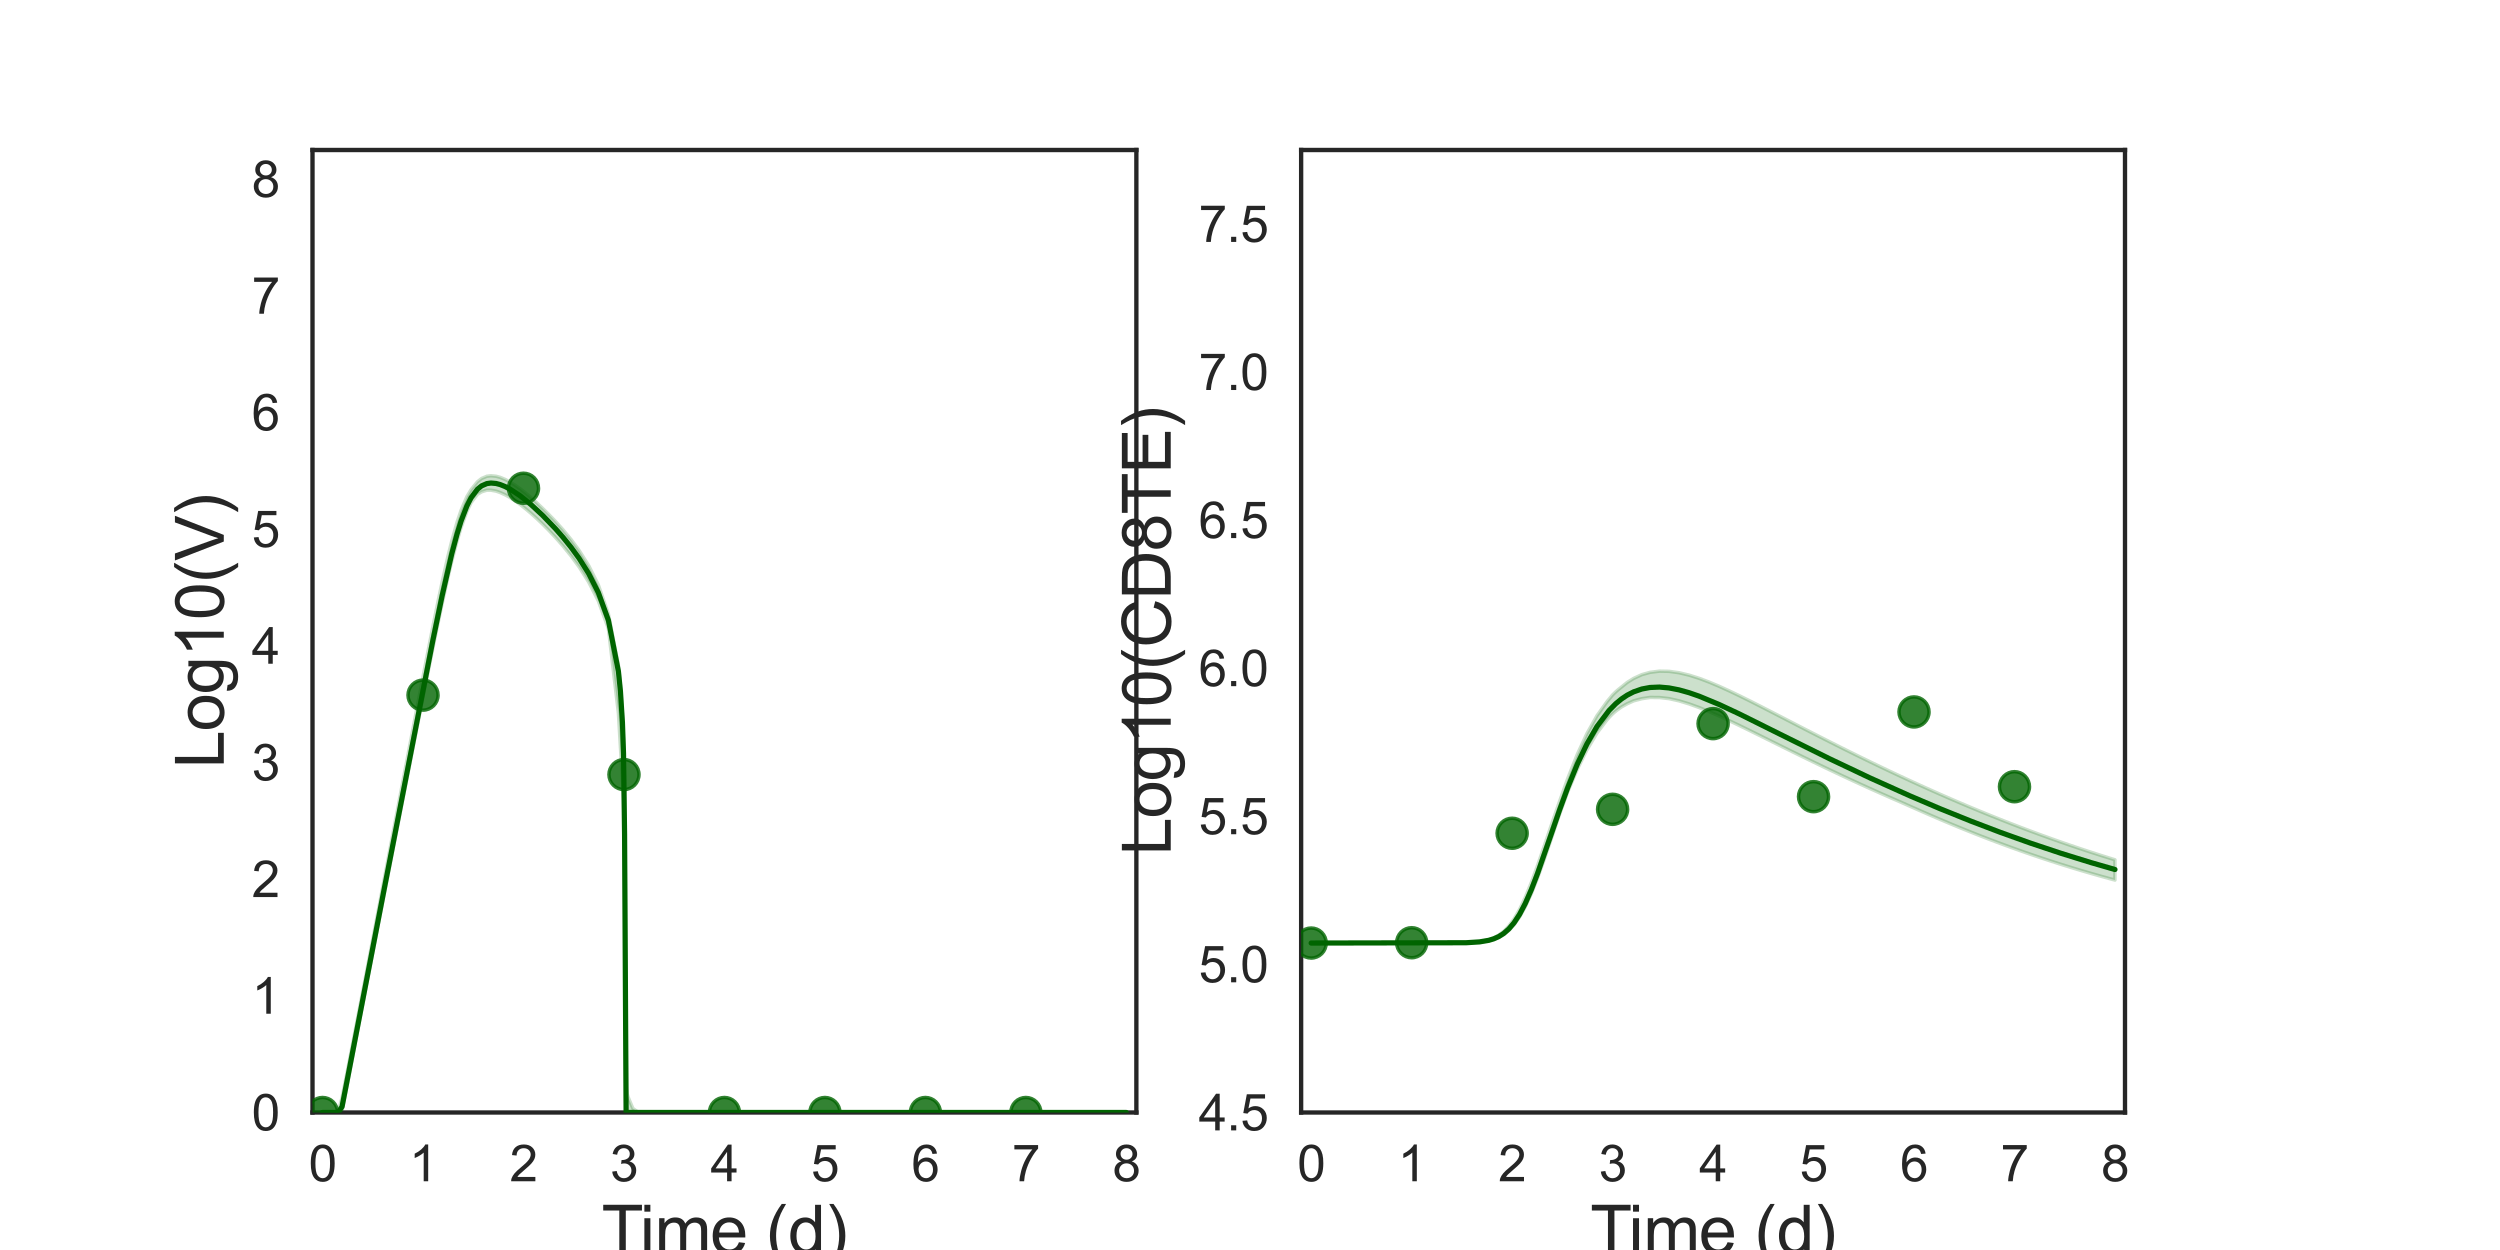 <?xml version="1.0" encoding="utf-8" standalone="no"?>
<!DOCTYPE svg PUBLIC "-//W3C//DTD SVG 1.1//EN"
  "http://www.w3.org/Graphics/SVG/1.1/DTD/svg11.dtd">
<svg xmlns:xlink="http://www.w3.org/1999/xlink" width="720pt" height="360pt" viewBox="0 0 720 360" xmlns="http://www.w3.org/2000/svg" version="1.1">
 <defs>
  <style type="text/css">*{stroke-linejoin: round; stroke-linecap: butt}</style>
 </defs>
 <g id="figure_1">
  <g id="patch_1">
   <path d="M 0 360 
L 720 360 
L 720 0 
L 0 0 
z
" style="fill: #ffffff"/>
  </g>
  <g id="axes_1">
   <g id="patch_2">
    <path d="M 90 320.4 
L 327.273 320.4 
L 327.273 43.2 
L 90 43.2 
z
" style="fill: #ffffff"/>
   </g>
   <g id="matplotlib.axis_1">
    <g id="xtick_1">
     <g id="text_1">
      <!-- 0 -->
      <g style="fill: #262626" transform="translate(88.89 340.207) scale(0.144 -0.144)">
       <defs>
        <path id="ArialMT-30" d="M 266 2259 
Q 266 3072 433 3567 
Q 600 4063 929 4331 
Q 1259 4600 1759 4600 
Q 2128 4600 2406 4451 
Q 2684 4303 2865 4023 
Q 3047 3744 3150 3342 
Q 3253 2941 3253 2259 
Q 3253 1453 3087 958 
Q 2922 463 2592 192 
Q 2263 -78 1759 -78 
Q 1097 -78 719 397 
Q 266 969 266 2259 
z
M 844 2259 
Q 844 1131 1108 757 
Q 1372 384 1759 384 
Q 2147 384 2411 759 
Q 2675 1134 2675 2259 
Q 2675 3391 2411 3762 
Q 2147 4134 1753 4134 
Q 1366 4134 1134 3806 
Q 844 3388 844 2259 
z
" transform="scale(0.016)"/>
       </defs>
       <use xlink:href="#ArialMT-30"/>
      </g>
     </g>
    </g>
    <g id="xtick_2">
     <g id="text_2">
      <!-- 1 -->
      <g style="fill: #262626" transform="translate(117.825 340.207) scale(0.144 -0.144)">
       <defs>
        <path id="ArialMT-31" d="M 2384 0 
L 1822 0 
L 1822 3584 
Q 1619 3391 1289 3197 
Q 959 3003 697 2906 
L 697 3450 
Q 1169 3672 1522 3987 
Q 1875 4303 2022 4600 
L 2384 4600 
L 2384 0 
z
" transform="scale(0.016)"/>
       </defs>
       <use xlink:href="#ArialMT-31"/>
      </g>
     </g>
    </g>
    <g id="xtick_3">
     <g id="text_3">
      <!-- 2 -->
      <g style="fill: #262626" transform="translate(146.761 340.207) scale(0.144 -0.144)">
       <defs>
        <path id="ArialMT-32" d="M 3222 541 
L 3222 0 
L 194 0 
Q 188 203 259 391 
Q 375 700 629 1000 
Q 884 1300 1366 1694 
Q 2113 2306 2375 2664 
Q 2638 3022 2638 3341 
Q 2638 3675 2398 3904 
Q 2159 4134 1775 4134 
Q 1369 4134 1125 3890 
Q 881 3647 878 3216 
L 300 3275 
Q 359 3922 746 4261 
Q 1134 4600 1788 4600 
Q 2447 4600 2831 4234 
Q 3216 3869 3216 3328 
Q 3216 3053 3103 2787 
Q 2991 2522 2730 2228 
Q 2469 1934 1863 1422 
Q 1356 997 1212 845 
Q 1069 694 975 541 
L 3222 541 
z
" transform="scale(0.016)"/>
       </defs>
       <use xlink:href="#ArialMT-32"/>
      </g>
     </g>
    </g>
    <g id="xtick_4">
     <g id="text_4">
      <!-- 3 -->
      <g style="fill: #262626" transform="translate(175.697 340.207) scale(0.144 -0.144)">
       <defs>
        <path id="ArialMT-33" d="M 269 1209 
L 831 1284 
Q 928 806 1161 595 
Q 1394 384 1728 384 
Q 2125 384 2398 659 
Q 2672 934 2672 1341 
Q 2672 1728 2419 1979 
Q 2166 2231 1775 2231 
Q 1616 2231 1378 2169 
L 1441 2663 
Q 1497 2656 1531 2656 
Q 1891 2656 2178 2843 
Q 2466 3031 2466 3422 
Q 2466 3731 2256 3934 
Q 2047 4138 1716 4138 
Q 1388 4138 1169 3931 
Q 950 3725 888 3313 
L 325 3413 
Q 428 3978 793 4289 
Q 1159 4600 1703 4600 
Q 2078 4600 2393 4439 
Q 2709 4278 2876 4000 
Q 3044 3722 3044 3409 
Q 3044 3113 2884 2869 
Q 2725 2625 2413 2481 
Q 2819 2388 3044 2092 
Q 3269 1797 3269 1353 
Q 3269 753 2831 336 
Q 2394 -81 1725 -81 
Q 1122 -81 723 278 
Q 325 638 269 1209 
z
" transform="scale(0.016)"/>
       </defs>
       <use xlink:href="#ArialMT-33"/>
      </g>
     </g>
    </g>
    <g id="xtick_5">
     <g id="text_5">
      <!-- 4 -->
      <g style="fill: #262626" transform="translate(204.632 340.207) scale(0.144 -0.144)">
       <defs>
        <path id="ArialMT-34" d="M 2069 0 
L 2069 1097 
L 81 1097 
L 81 1613 
L 2172 4581 
L 2631 4581 
L 2631 1613 
L 3250 1613 
L 3250 1097 
L 2631 1097 
L 2631 0 
L 2069 0 
z
M 2069 1613 
L 2069 3678 
L 634 1613 
L 2069 1613 
z
" transform="scale(0.016)"/>
       </defs>
       <use xlink:href="#ArialMT-34"/>
      </g>
     </g>
    </g>
    <g id="xtick_6">
     <g id="text_6">
      <!-- 5 -->
      <g style="fill: #262626" transform="translate(233.568 340.207) scale(0.144 -0.144)">
       <defs>
        <path id="ArialMT-35" d="M 266 1200 
L 856 1250 
Q 922 819 1161 601 
Q 1400 384 1738 384 
Q 2144 384 2425 690 
Q 2706 997 2706 1503 
Q 2706 1984 2436 2262 
Q 2166 2541 1728 2541 
Q 1456 2541 1237 2417 
Q 1019 2294 894 2097 
L 366 2166 
L 809 4519 
L 3088 4519 
L 3088 3981 
L 1259 3981 
L 1013 2750 
Q 1425 3038 1878 3038 
Q 2478 3038 2890 2622 
Q 3303 2206 3303 1553 
Q 3303 931 2941 478 
Q 2500 -78 1738 -78 
Q 1113 -78 717 272 
Q 322 622 266 1200 
z
" transform="scale(0.016)"/>
       </defs>
       <use xlink:href="#ArialMT-35"/>
      </g>
     </g>
    </g>
    <g id="xtick_7">
     <g id="text_7">
      <!-- 6 -->
      <g style="fill: #262626" transform="translate(262.504 340.207) scale(0.144 -0.144)">
       <defs>
        <path id="ArialMT-36" d="M 3184 3459 
L 2625 3416 
Q 2550 3747 2413 3897 
Q 2184 4138 1850 4138 
Q 1581 4138 1378 3988 
Q 1113 3794 959 3422 
Q 806 3050 800 2363 
Q 1003 2672 1297 2822 
Q 1591 2972 1913 2972 
Q 2475 2972 2870 2558 
Q 3266 2144 3266 1488 
Q 3266 1056 3080 686 
Q 2894 316 2569 119 
Q 2244 -78 1831 -78 
Q 1128 -78 684 439 
Q 241 956 241 2144 
Q 241 3472 731 4075 
Q 1159 4600 1884 4600 
Q 2425 4600 2770 4297 
Q 3116 3994 3184 3459 
z
M 888 1484 
Q 888 1194 1011 928 
Q 1134 663 1356 523 
Q 1578 384 1822 384 
Q 2178 384 2434 671 
Q 2691 959 2691 1453 
Q 2691 1928 2437 2201 
Q 2184 2475 1800 2475 
Q 1419 2475 1153 2201 
Q 888 1928 888 1484 
z
" transform="scale(0.016)"/>
       </defs>
       <use xlink:href="#ArialMT-36"/>
      </g>
     </g>
    </g>
    <g id="xtick_8">
     <g id="text_8">
      <!-- 7 -->
      <g style="fill: #262626" transform="translate(291.44 340.207) scale(0.144 -0.144)">
       <defs>
        <path id="ArialMT-37" d="M 303 3981 
L 303 4522 
L 3269 4522 
L 3269 4084 
Q 2831 3619 2401 2847 
Q 1972 2075 1738 1259 
Q 1569 684 1522 0 
L 944 0 
Q 953 541 1156 1306 
Q 1359 2072 1739 2783 
Q 2119 3494 2547 3981 
L 303 3981 
z
" transform="scale(0.016)"/>
       </defs>
       <use xlink:href="#ArialMT-37"/>
      </g>
     </g>
    </g>
    <g id="xtick_9">
     <g id="text_9">
      <!-- 8 -->
      <g style="fill: #262626" transform="translate(320.375 340.207) scale(0.144 -0.144)">
       <defs>
        <path id="ArialMT-38" d="M 1131 2484 
Q 781 2613 612 2850 
Q 444 3088 444 3419 
Q 444 3919 803 4259 
Q 1163 4600 1759 4600 
Q 2359 4600 2725 4251 
Q 3091 3903 3091 3403 
Q 3091 3084 2923 2848 
Q 2756 2613 2416 2484 
Q 2838 2347 3058 2040 
Q 3278 1734 3278 1309 
Q 3278 722 2862 322 
Q 2447 -78 1769 -78 
Q 1091 -78 675 323 
Q 259 725 259 1325 
Q 259 1772 486 2073 
Q 713 2375 1131 2484 
z
M 1019 3438 
Q 1019 3113 1228 2906 
Q 1438 2700 1772 2700 
Q 2097 2700 2305 2904 
Q 2513 3109 2513 3406 
Q 2513 3716 2298 3927 
Q 2084 4138 1766 4138 
Q 1444 4138 1231 3931 
Q 1019 3725 1019 3438 
z
M 838 1322 
Q 838 1081 952 856 
Q 1066 631 1291 507 
Q 1516 384 1775 384 
Q 2178 384 2440 643 
Q 2703 903 2703 1303 
Q 2703 1709 2433 1975 
Q 2163 2241 1756 2241 
Q 1359 2241 1098 1978 
Q 838 1716 838 1322 
z
" transform="scale(0.016)"/>
       </defs>
       <use xlink:href="#ArialMT-38"/>
      </g>
     </g>
    </g>
    <g id="text_10">
     <!-- Time (d) -->
     <g style="fill: #262626" transform="translate(173.266 361.046) scale(0.192 -0.192)">
      <defs>
       <path id="ArialMT-54" d="M 1659 0 
L 1659 4041 
L 150 4041 
L 150 4581 
L 3781 4581 
L 3781 4041 
L 2266 4041 
L 2266 0 
L 1659 0 
z
" transform="scale(0.016)"/>
       <path id="ArialMT-69" d="M 425 3934 
L 425 4581 
L 988 4581 
L 988 3934 
L 425 3934 
z
M 425 0 
L 425 3319 
L 988 3319 
L 988 0 
L 425 0 
z
" transform="scale(0.016)"/>
       <path id="ArialMT-6d" d="M 422 0 
L 422 3319 
L 925 3319 
L 925 2853 
Q 1081 3097 1340 3245 
Q 1600 3394 1931 3394 
Q 2300 3394 2536 3241 
Q 2772 3088 2869 2813 
Q 3263 3394 3894 3394 
Q 4388 3394 4653 3120 
Q 4919 2847 4919 2278 
L 4919 0 
L 4359 0 
L 4359 2091 
Q 4359 2428 4304 2576 
Q 4250 2725 4106 2815 
Q 3963 2906 3769 2906 
Q 3419 2906 3187 2673 
Q 2956 2441 2956 1928 
L 2956 0 
L 2394 0 
L 2394 2156 
Q 2394 2531 2256 2718 
Q 2119 2906 1806 2906 
Q 1569 2906 1367 2781 
Q 1166 2656 1075 2415 
Q 984 2175 984 1722 
L 984 0 
L 422 0 
z
" transform="scale(0.016)"/>
       <path id="ArialMT-65" d="M 2694 1069 
L 3275 997 
Q 3138 488 2766 206 
Q 2394 -75 1816 -75 
Q 1088 -75 661 373 
Q 234 822 234 1631 
Q 234 2469 665 2931 
Q 1097 3394 1784 3394 
Q 2450 3394 2872 2941 
Q 3294 2488 3294 1666 
Q 3294 1616 3291 1516 
L 816 1516 
Q 847 969 1125 678 
Q 1403 388 1819 388 
Q 2128 388 2347 550 
Q 2566 713 2694 1069 
z
M 847 1978 
L 2700 1978 
Q 2663 2397 2488 2606 
Q 2219 2931 1791 2931 
Q 1403 2931 1139 2672 
Q 875 2413 847 1978 
z
" transform="scale(0.016)"/>
       <path id="ArialMT-20" transform="scale(0.016)"/>
       <path id="ArialMT-28" d="M 1497 -1347 
Q 1031 -759 709 28 
Q 388 816 388 1659 
Q 388 2403 628 3084 
Q 909 3875 1497 4659 
L 1900 4659 
Q 1522 4009 1400 3731 
Q 1209 3300 1100 2831 
Q 966 2247 966 1656 
Q 966 153 1900 -1347 
L 1497 -1347 
z
" transform="scale(0.016)"/>
       <path id="ArialMT-64" d="M 2575 0 
L 2575 419 
Q 2259 -75 1647 -75 
Q 1250 -75 917 144 
Q 584 363 401 755 
Q 219 1147 219 1656 
Q 219 2153 384 2558 
Q 550 2963 881 3178 
Q 1213 3394 1622 3394 
Q 1922 3394 2156 3267 
Q 2391 3141 2538 2938 
L 2538 4581 
L 3097 4581 
L 3097 0 
L 2575 0 
z
M 797 1656 
Q 797 1019 1065 703 
Q 1334 388 1700 388 
Q 2069 388 2326 689 
Q 2584 991 2584 1609 
Q 2584 2291 2321 2609 
Q 2059 2928 1675 2928 
Q 1300 2928 1048 2622 
Q 797 2316 797 1656 
z
" transform="scale(0.016)"/>
       <path id="ArialMT-29" d="M 791 -1347 
L 388 -1347 
Q 1322 153 1322 1656 
Q 1322 2244 1188 2822 
Q 1081 3291 891 3722 
Q 769 4003 388 4659 
L 791 4659 
Q 1378 3875 1659 3084 
Q 1900 2403 1900 1659 
Q 1900 816 1576 28 
Q 1253 -759 791 -1347 
z
" transform="scale(0.016)"/>
      </defs>
      <use xlink:href="#ArialMT-54"/>
      <use xlink:href="#ArialMT-69" x="57.334"/>
      <use xlink:href="#ArialMT-6d" x="79.551"/>
      <use xlink:href="#ArialMT-65" x="162.852"/>
      <use xlink:href="#ArialMT-20" x="218.467"/>
      <use xlink:href="#ArialMT-28" x="246.25"/>
      <use xlink:href="#ArialMT-64" x="279.551"/>
      <use xlink:href="#ArialMT-29" x="335.166"/>
     </g>
    </g>
   </g>
   <g id="matplotlib.axis_2">
    <g id="ytick_1">
     <g id="text_11">
      <!-- 0 -->
      <g style="fill: #262626" transform="translate(72.492 325.554) scale(0.144 -0.144)">
       <use xlink:href="#ArialMT-30"/>
      </g>
     </g>
    </g>
    <g id="ytick_2">
     <g id="text_12">
      <!-- 1 -->
      <g style="fill: #262626" transform="translate(72.492 291.954) scale(0.144 -0.144)">
       <use xlink:href="#ArialMT-31"/>
      </g>
     </g>
    </g>
    <g id="ytick_3">
     <g id="text_13">
      <!-- 2 -->
      <g style="fill: #262626" transform="translate(72.492 258.354) scale(0.144 -0.144)">
       <use xlink:href="#ArialMT-32"/>
      </g>
     </g>
    </g>
    <g id="ytick_4">
     <g id="text_14">
      <!-- 3 -->
      <g style="fill: #262626" transform="translate(72.492 224.754) scale(0.144 -0.144)">
       <use xlink:href="#ArialMT-33"/>
      </g>
     </g>
    </g>
    <g id="ytick_5">
     <g id="text_15">
      <!-- 4 -->
      <g style="fill: #262626" transform="translate(72.492 191.154) scale(0.144 -0.144)">
       <use xlink:href="#ArialMT-34"/>
      </g>
     </g>
    </g>
    <g id="ytick_6">
     <g id="text_16">
      <!-- 5 -->
      <g style="fill: #262626" transform="translate(72.492 157.554) scale(0.144 -0.144)">
       <use xlink:href="#ArialMT-35"/>
      </g>
     </g>
    </g>
    <g id="ytick_7">
     <g id="text_17">
      <!-- 6 -->
      <g style="fill: #262626" transform="translate(72.492 123.954) scale(0.144 -0.144)">
       <use xlink:href="#ArialMT-36"/>
      </g>
     </g>
    </g>
    <g id="ytick_8">
     <g id="text_18">
      <!-- 7 -->
      <g style="fill: #262626" transform="translate(72.492 90.354) scale(0.144 -0.144)">
       <use xlink:href="#ArialMT-37"/>
      </g>
     </g>
    </g>
    <g id="ytick_9">
     <g id="text_19">
      <!-- 8 -->
      <g style="fill: #262626" transform="translate(72.492 56.754) scale(0.144 -0.144)">
       <use xlink:href="#ArialMT-38"/>
      </g>
     </g>
    </g>
    <g id="text_20">
     <!-- Log10(V) -->
     <g style="fill: #262626" transform="translate(64.451 221.289) rotate(-90) scale(0.192 -0.192)">
      <defs>
       <path id="ArialMT-4c" d="M 469 0 
L 469 4581 
L 1075 4581 
L 1075 541 
L 3331 541 
L 3331 0 
L 469 0 
z
" transform="scale(0.016)"/>
       <path id="ArialMT-6f" d="M 213 1659 
Q 213 2581 725 3025 
Q 1153 3394 1769 3394 
Q 2453 3394 2887 2945 
Q 3322 2497 3322 1706 
Q 3322 1066 3130 698 
Q 2938 331 2570 128 
Q 2203 -75 1769 -75 
Q 1072 -75 642 372 
Q 213 819 213 1659 
z
M 791 1659 
Q 791 1022 1069 705 
Q 1347 388 1769 388 
Q 2188 388 2466 706 
Q 2744 1025 2744 1678 
Q 2744 2294 2464 2611 
Q 2184 2928 1769 2928 
Q 1347 2928 1069 2612 
Q 791 2297 791 1659 
z
" transform="scale(0.016)"/>
       <path id="ArialMT-67" d="M 319 -275 
L 866 -356 
Q 900 -609 1056 -725 
Q 1266 -881 1628 -881 
Q 2019 -881 2231 -725 
Q 2444 -569 2519 -288 
Q 2563 -116 2559 434 
Q 2191 0 1641 0 
Q 956 0 581 494 
Q 206 988 206 1678 
Q 206 2153 378 2554 
Q 550 2956 876 3175 
Q 1203 3394 1644 3394 
Q 2231 3394 2613 2919 
L 2613 3319 
L 3131 3319 
L 3131 450 
Q 3131 -325 2973 -648 
Q 2816 -972 2473 -1159 
Q 2131 -1347 1631 -1347 
Q 1038 -1347 672 -1080 
Q 306 -813 319 -275 
z
M 784 1719 
Q 784 1066 1043 766 
Q 1303 466 1694 466 
Q 2081 466 2343 764 
Q 2606 1063 2606 1700 
Q 2606 2309 2336 2618 
Q 2066 2928 1684 2928 
Q 1309 2928 1046 2623 
Q 784 2319 784 1719 
z
" transform="scale(0.016)"/>
       <path id="ArialMT-56" d="M 1803 0 
L 28 4581 
L 684 4581 
L 1875 1253 
Q 2019 853 2116 503 
Q 2222 878 2363 1253 
L 3600 4581 
L 4219 4581 
L 2425 0 
L 1803 0 
z
" transform="scale(0.016)"/>
      </defs>
      <use xlink:href="#ArialMT-4c"/>
      <use xlink:href="#ArialMT-6f" x="55.615"/>
      <use xlink:href="#ArialMT-67" x="111.23"/>
      <use xlink:href="#ArialMT-31" x="166.846"/>
      <use xlink:href="#ArialMT-30" x="222.461"/>
      <use xlink:href="#ArialMT-28" x="278.076"/>
      <use xlink:href="#ArialMT-56" x="311.377"/>
      <use xlink:href="#ArialMT-29" x="378.076"/>
     </g>
    </g>
   </g>
   <g id="patch_3">
    <path d="M 90 320.4 
L 90 43.2 
" style="fill: none; stroke: #262626; stroke-width: 1.25; stroke-linejoin: miter; stroke-linecap: square"/>
   </g>
   <g id="patch_4">
    <path d="M 327.273 320.4 
L 327.273 43.2 
" style="fill: none; stroke: #262626; stroke-width: 1.25; stroke-linejoin: miter; stroke-linecap: square"/>
   </g>
   <g id="patch_5">
    <path d="M 90 320.4 
L 327.273 320.4 
" style="fill: none; stroke: #262626; stroke-width: 1.25; stroke-linejoin: miter; stroke-linecap: square"/>
   </g>
   <g id="patch_6">
    <path d="M 90 43.2 
L 327.273 43.2 
" style="fill: none; stroke: #262626; stroke-width: 1.25; stroke-linejoin: miter; stroke-linecap: square"/>
   </g>
   <g id="PolyCollection_1">
    <defs>
     <path id="m21b170c174" d="M 92.894 -39.6 
L 92.894 -39.6 
L 92.894 -39.6 
L 92.898 -39.6 
L 92.936 -39.6 
L 93.029 -39.6 
L 93.145 -39.6 
L 93.449 -39.6 
L 93.901 -39.6 
L 94.52 -39.6 
L 95.361 -39.6 
L 96.366 -39.6 
L 97.37 -39.6 
L 98.508 -40.154 
L 100.111 -48.036 
L 101.184 -53.678 
L 102.715 -61.699 
L 103.818 -67.373 
L 105.486 -75.991 
L 106.564 -81.516 
L 108.018 -89.003 
L 109.128 -94.685 
L 110.696 -102.697 
L 111.79 -108.255 
L 113.233 -115.616 
L 114.344 -121.255 
L 115.88 -129.092 
L 116.97 -134.617 
L 118.395 -141.862 
L 119.499 -147.447 
L 121.016 -155.128 
L 122.108 -160.607 
L 123.552 -167.827 
L 124.663 -173.308 
L 126.214 -180.841 
L 127.328 -186.098 
L 129 -193.643 
L 130.112 -198.337 
L 131.64 -204.192 
L 132.796 -208.086 
L 134.463 -212.683 
L 135.652 -215.218 
L 137.504 -217.625 
L 138.694 -218.354 
L 140.22 -218.83 
L 141.398 -218.819 
L 142.877 -218.554 
L 144.034 -218.154 
L 145.464 -217.509 
L 146.893 -216.706 
L 148.335 -215.773 
L 149.808 -214.702 
L 151.326 -213.506 
L 152.905 -212.169 
L 154.555 -210.684 
L 156.293 -209.035 
L 158.063 -207.251 
L 160.023 -205.169 
L 162.106 -202.796 
L 164.432 -199.932 
L 166.784 -196.716 
L 169.55 -192.355 
L 172.316 -186.931 
L 175.21 -178.925 
L 178.103 -154.586 
L 178.682 -144.793 
L 179.261 -135 
L 179.571 -129.747 
L 179.79 -119.664 
L 179.851 -108.547 
L 179.857 -107.552 
L 179.868 -105.56 
L 179.872 -104.841 
L 179.875 -104.289 
L 179.875 -104.267 
L 179.876 -104.045 
L 179.877 -103.824 
L 179.88 -103.295 
L 179.883 -102.767 
L 179.889 -101.628 
L 179.902 -99.17 
L 179.931 -93.814 
L 180.007 -79.587 
L 180.083 -63.973 
L 180.199 -42.444 
L 180.316 -39.6 
L 180.464 -39.6 
L 180.617 -39.6 
L 180.857 -39.6 
L 181.267 -39.6 
L 182.264 -39.6 
L 183.908 -39.6 
L 185.763 -39.6 
L 188.118 -39.6 
L 190.473 -39.6 
L 193.202 -39.6 
L 195.932 -39.6 
L 198.825 -39.6 
L 201.719 -39.6 
L 204.612 -39.6 
L 207.506 -39.6 
L 210.4 -39.6 
L 213.293 -39.6 
L 216.187 -39.6 
L 219.08 -39.6 
L 221.974 -39.6 
L 224.867 -39.6 
L 227.761 -39.6 
L 230.655 -39.6 
L 233.548 -39.6 
L 236.442 -39.6 
L 239.335 -39.6 
L 242.229 -39.6 
L 245.122 -39.6 
L 248.016 -39.6 
L 250.91 -39.6 
L 253.803 -39.6 
L 256.697 -39.6 
L 259.59 -39.6 
L 262.484 -39.6 
L 265.377 -39.6 
L 268.271 -39.6 
L 271.165 -39.6 
L 274.058 -39.6 
L 276.952 -39.6 
L 279.845 -39.6 
L 282.739 -39.6 
L 285.632 -39.6 
L 288.526 -39.6 
L 291.42 -39.6 
L 294.313 -39.6 
L 297.207 -39.6 
L 300.1 -39.6 
L 302.994 -39.6 
L 305.887 -39.6 
L 308.781 -39.6 
L 311.675 -39.6 
L 314.568 -39.6 
L 317.462 -39.6 
L 320.355 -39.6 
L 323.249 -39.6 
L 324.379 -39.6 
L 324.379 -39.6 
L 324.379 -39.6 
L 323.249 -39.6 
L 320.355 -39.6 
L 317.462 -39.6 
L 314.568 -39.6 
L 311.675 -39.6 
L 308.781 -39.6 
L 305.887 -39.6 
L 302.994 -39.6 
L 300.1 -39.6 
L 297.207 -39.6 
L 294.313 -39.6 
L 291.42 -39.6 
L 288.526 -39.6 
L 285.632 -39.6 
L 282.739 -39.6 
L 279.845 -39.6 
L 276.952 -39.6 
L 274.058 -39.6 
L 271.165 -39.6 
L 268.271 -39.6 
L 265.377 -39.6 
L 262.484 -39.6 
L 259.59 -39.6 
L 256.697 -39.6 
L 253.803 -39.6 
L 250.91 -39.6 
L 248.016 -39.6 
L 245.122 -39.6 
L 242.229 -39.6 
L 239.335 -39.6 
L 236.442 -39.6 
L 233.548 -39.6 
L 230.655 -39.6 
L 227.761 -39.6 
L 224.867 -39.6 
L 221.974 -39.6 
L 219.08 -39.6 
L 216.187 -39.6 
L 213.293 -39.6 
L 210.4 -39.6 
L 207.506 -39.6 
L 204.612 -39.6 
L 201.719 -39.6 
L 198.825 -39.6 
L 195.932 -39.6 
L 193.202 -39.6 
L 190.473 -39.6 
L 188.118 -39.6 
L 185.763 -39.6 
L 183.908 -39.6 
L 182.264 -40.764 
L 181.267 -43.164 
L 180.857 -44.15 
L 180.617 -45.03 
L 180.464 -46.721 
L 180.316 -63.062 
L 180.199 -86.058 
L 180.083 -107.837 
L 180.007 -121.404 
L 179.931 -129.559 
L 179.902 -131.993 
L 179.889 -133.109 
L 179.883 -133.626 
L 179.88 -133.866 
L 179.877 -134.106 
L 179.876 -134.206 
L 179.875 -134.307 
L 179.875 -134.318 
L 179.872 -134.568 
L 179.868 -134.895 
L 179.857 -135.593 
L 179.851 -135.847 
L 179.79 -138.75 
L 179.571 -147.093 
L 179.261 -154.297 
L 178.682 -162.647 
L 178.103 -168.441 
L 175.21 -183.223 
L 172.316 -191.57 
L 169.55 -197.093 
L 166.784 -201.481 
L 164.432 -204.656 
L 162.106 -207.473 
L 160.023 -209.79 
L 158.063 -211.82 
L 156.293 -213.567 
L 154.555 -215.226 
L 152.905 -216.714 
L 151.326 -218.043 
L 149.808 -219.225 
L 148.335 -220.27 
L 146.893 -221.175 
L 145.464 -221.935 
L 144.034 -222.528 
L 142.877 -222.838 
L 141.398 -222.981 
L 140.22 -222.842 
L 138.694 -222.196 
L 137.504 -221.249 
L 135.652 -218.946 
L 134.463 -216.963 
L 132.796 -213.044 
L 131.64 -209.644 
L 130.112 -204.207 
L 129 -199.775 
L 127.328 -192.35 
L 126.214 -187.107 
L 124.663 -179.518 
L 123.552 -173.921 
L 122.108 -166.556 
L 121.016 -160.929 
L 119.499 -153.067 
L 118.395 -147.316 
L 116.97 -139.877 
L 115.88 -134.181 
L 114.344 -126.14 
L 113.233 -120.324 
L 111.79 -112.76 
L 110.696 -107.025 
L 109.128 -98.808 
L 108.018 -92.988 
L 106.564 -85.365 
L 105.486 -79.733 
L 103.818 -71.111 
L 102.715 -65.411 
L 101.184 -57.492 
L 100.111 -51.94 
L 98.508 -43.875 
L 97.37 -39.754 
L 96.366 -39.6 
L 95.361 -39.6 
L 94.52 -39.6 
L 93.901 -39.6 
L 93.449 -39.6 
L 93.145 -39.6 
L 93.029 -39.6 
L 92.936 -39.6 
L 92.898 -39.6 
L 92.894 -39.6 
L 92.894 -39.6 
z
" style="stroke: #006400; stroke-opacity: 0.2"/>
    </defs>
    <g clip-path="url(#p36777f9167)">
     <use xlink:href="#m21b170c174" x="0" y="360" style="fill: #006400; fill-opacity: 0.2; stroke: #006400; stroke-opacity: 0.2"/>
    </g>
   </g>
   <g id="PathCollection_1">
    <defs>
     <path id="mc6aec621f4" d="M 0 4.33 
C 1.148 4.33 2.25 3.874 3.062 3.062 
C 3.874 2.25 4.33 1.148 4.33 0 
C 4.33 -1.148 3.874 -2.25 3.062 -3.062 
C 2.25 -3.874 1.148 -4.33 0 -4.33 
C -1.148 -4.33 -2.25 -3.874 -3.062 -3.062 
C -3.874 -2.25 -4.33 -1.148 -4.33 0 
C -4.33 1.148 -3.874 2.25 -3.062 3.062 
C -2.25 3.874 -1.148 4.33 0 4.33 
z
" style="stroke: #006400; stroke-opacity: 0.8"/>
    </defs>
    <g clip-path="url(#p36777f9167)">
     <use xlink:href="#mc6aec621f4" x="92.894" y="320.4" style="fill: #006400; fill-opacity: 0.8; stroke: #006400; stroke-opacity: 0.8"/>
     <use xlink:href="#mc6aec621f4" x="121.829" y="200.196" style="fill: #006400; fill-opacity: 0.8; stroke: #006400; stroke-opacity: 0.8"/>
     <use xlink:href="#mc6aec621f4" x="150.765" y="140.612" style="fill: #006400; fill-opacity: 0.8; stroke: #006400; stroke-opacity: 0.8"/>
     <use xlink:href="#mc6aec621f4" x="179.701" y="223.077" style="fill: #006400; fill-opacity: 0.8; stroke: #006400; stroke-opacity: 0.8"/>
     <use xlink:href="#mc6aec621f4" x="208.636" y="320.4" style="fill: #006400; fill-opacity: 0.8; stroke: #006400; stroke-opacity: 0.8"/>
     <use xlink:href="#mc6aec621f4" x="237.572" y="320.4" style="fill: #006400; fill-opacity: 0.8; stroke: #006400; stroke-opacity: 0.8"/>
     <use xlink:href="#mc6aec621f4" x="266.508" y="320.4" style="fill: #006400; fill-opacity: 0.8; stroke: #006400; stroke-opacity: 0.8"/>
     <use xlink:href="#mc6aec621f4" x="295.443" y="320.4" style="fill: #006400; fill-opacity: 0.8; stroke: #006400; stroke-opacity: 0.8"/>
    </g>
   </g>
   <g id="line2d_1">
    <path d="M 92.894 320.4 
L 97.37 320.4 
L 98.508 318.742 
L 110.696 255.798 
L 124.663 184.446 
L 127.328 171.61 
L 130.112 159.472 
L 131.64 153.76 
L 132.796 150.031 
L 134.463 145.702 
L 135.652 143.366 
L 137.504 140.892 
L 138.694 139.932 
L 140.22 139.273 
L 141.398 139.114 
L 142.877 139.243 
L 144.034 139.549 
L 145.464 140.121 
L 146.893 140.867 
L 149.808 142.799 
L 152.905 145.299 
L 156.293 148.436 
L 160.023 152.317 
L 162.106 154.696 
L 164.432 157.577 
L 166.784 160.808 
L 169.55 165.209 
L 172.316 170.664 
L 175.21 178.601 
L 178.103 193.352 
L 178.682 199.034 
L 179.261 208.109 
L 179.571 216.905 
L 179.877 240.293 
L 180.316 320.4 
L 324.379 320.4 
L 324.379 320.4 
" clip-path="url(#p36777f9167)" style="fill: none; stroke: #006400; stroke-width: 1.5; stroke-linecap: round"/>
   </g>
  </g>
  <g id="axes_2">
   <g id="patch_7">
    <path d="M 374.727 320.4 
L 612 320.4 
L 612 43.2 
L 374.727 43.2 
z
" style="fill: #ffffff"/>
   </g>
   <g id="matplotlib.axis_3">
    <g id="xtick_10">
     <g id="text_21">
      <!-- 0 -->
      <g style="fill: #262626" transform="translate(373.617 340.207) scale(0.144 -0.144)">
       <use xlink:href="#ArialMT-30"/>
      </g>
     </g>
    </g>
    <g id="xtick_11">
     <g id="text_22">
      <!-- 1 -->
      <g style="fill: #262626" transform="translate(402.553 340.207) scale(0.144 -0.144)">
       <use xlink:href="#ArialMT-31"/>
      </g>
     </g>
    </g>
    <g id="xtick_12">
     <g id="text_23">
      <!-- 2 -->
      <g style="fill: #262626" transform="translate(431.488 340.207) scale(0.144 -0.144)">
       <use xlink:href="#ArialMT-32"/>
      </g>
     </g>
    </g>
    <g id="xtick_13">
     <g id="text_24">
      <!-- 3 -->
      <g style="fill: #262626" transform="translate(460.424 340.207) scale(0.144 -0.144)">
       <use xlink:href="#ArialMT-33"/>
      </g>
     </g>
    </g>
    <g id="xtick_14">
     <g id="text_25">
      <!-- 4 -->
      <g style="fill: #262626" transform="translate(489.36 340.207) scale(0.144 -0.144)">
       <use xlink:href="#ArialMT-34"/>
      </g>
     </g>
    </g>
    <g id="xtick_15">
     <g id="text_26">
      <!-- 5 -->
      <g style="fill: #262626" transform="translate(518.295 340.207) scale(0.144 -0.144)">
       <use xlink:href="#ArialMT-35"/>
      </g>
     </g>
    </g>
    <g id="xtick_16">
     <g id="text_27">
      <!-- 6 -->
      <g style="fill: #262626" transform="translate(547.231 340.207) scale(0.144 -0.144)">
       <use xlink:href="#ArialMT-36"/>
      </g>
     </g>
    </g>
    <g id="xtick_17">
     <g id="text_28">
      <!-- 7 -->
      <g style="fill: #262626" transform="translate(576.167 340.207) scale(0.144 -0.144)">
       <use xlink:href="#ArialMT-37"/>
      </g>
     </g>
    </g>
    <g id="xtick_18">
     <g id="text_29">
      <!-- 8 -->
      <g style="fill: #262626" transform="translate(605.103 340.207) scale(0.144 -0.144)">
       <use xlink:href="#ArialMT-38"/>
      </g>
     </g>
    </g>
    <g id="text_30">
     <!-- Time (d) -->
     <g style="fill: #262626" transform="translate(457.994 361.046) scale(0.192 -0.192)">
      <use xlink:href="#ArialMT-54"/>
      <use xlink:href="#ArialMT-69" x="57.334"/>
      <use xlink:href="#ArialMT-6d" x="79.551"/>
      <use xlink:href="#ArialMT-65" x="162.852"/>
      <use xlink:href="#ArialMT-20" x="218.467"/>
      <use xlink:href="#ArialMT-28" x="246.25"/>
      <use xlink:href="#ArialMT-64" x="279.551"/>
      <use xlink:href="#ArialMT-29" x="335.166"/>
     </g>
    </g>
   </g>
   <g id="matplotlib.axis_4">
    <g id="ytick_10">
     <g id="text_31">
      <!-- 4.5 -->
      <g style="fill: #262626" transform="translate(345.211 325.554) scale(0.144 -0.144)">
       <defs>
        <path id="ArialMT-2e" d="M 581 0 
L 581 641 
L 1222 641 
L 1222 0 
L 581 0 
z
" transform="scale(0.016)"/>
       </defs>
       <use xlink:href="#ArialMT-34"/>
       <use xlink:href="#ArialMT-2e" x="55.615"/>
       <use xlink:href="#ArialMT-35" x="83.398"/>
      </g>
     </g>
    </g>
    <g id="ytick_11">
     <g id="text_32">
      <!-- 5.0 -->
      <g style="fill: #262626" transform="translate(345.211 282.907) scale(0.144 -0.144)">
       <use xlink:href="#ArialMT-35"/>
       <use xlink:href="#ArialMT-2e" x="55.615"/>
       <use xlink:href="#ArialMT-30" x="83.398"/>
      </g>
     </g>
    </g>
    <g id="ytick_12">
     <g id="text_33">
      <!-- 5.5 -->
      <g style="fill: #262626" transform="translate(345.211 240.261) scale(0.144 -0.144)">
       <use xlink:href="#ArialMT-35"/>
       <use xlink:href="#ArialMT-2e" x="55.615"/>
       <use xlink:href="#ArialMT-35" x="83.398"/>
      </g>
     </g>
    </g>
    <g id="ytick_13">
     <g id="text_34">
      <!-- 6.0 -->
      <g style="fill: #262626" transform="translate(345.211 197.615) scale(0.144 -0.144)">
       <use xlink:href="#ArialMT-36"/>
       <use xlink:href="#ArialMT-2e" x="55.615"/>
       <use xlink:href="#ArialMT-30" x="83.398"/>
      </g>
     </g>
    </g>
    <g id="ytick_14">
     <g id="text_35">
      <!-- 6.5 -->
      <g style="fill: #262626" transform="translate(345.211 154.969) scale(0.144 -0.144)">
       <use xlink:href="#ArialMT-36"/>
       <use xlink:href="#ArialMT-2e" x="55.615"/>
       <use xlink:href="#ArialMT-35" x="83.398"/>
      </g>
     </g>
    </g>
    <g id="ytick_15">
     <g id="text_36">
      <!-- 7.0 -->
      <g style="fill: #262626" transform="translate(345.211 112.323) scale(0.144 -0.144)">
       <use xlink:href="#ArialMT-37"/>
       <use xlink:href="#ArialMT-2e" x="55.615"/>
       <use xlink:href="#ArialMT-30" x="83.398"/>
      </g>
     </g>
    </g>
    <g id="ytick_16">
     <g id="text_37">
      <!-- 7.5 -->
      <g style="fill: #262626" transform="translate(345.211 69.677) scale(0.144 -0.144)">
       <use xlink:href="#ArialMT-37"/>
       <use xlink:href="#ArialMT-2e" x="55.615"/>
       <use xlink:href="#ArialMT-35" x="83.398"/>
      </g>
     </g>
    </g>
    <g id="text_38">
     <!-- Log10(CD8TE) -->
     <g style="fill: #262626" transform="translate(337.17 246.357) rotate(-90) scale(0.192 -0.192)">
      <defs>
       <path id="ArialMT-43" d="M 3763 1606 
L 4369 1453 
Q 4178 706 3683 314 
Q 3188 -78 2472 -78 
Q 1731 -78 1267 223 
Q 803 525 561 1097 
Q 319 1669 319 2325 
Q 319 3041 592 3573 
Q 866 4106 1370 4382 
Q 1875 4659 2481 4659 
Q 3169 4659 3637 4309 
Q 4106 3959 4291 3325 
L 3694 3184 
Q 3534 3684 3231 3912 
Q 2928 4141 2469 4141 
Q 1941 4141 1586 3887 
Q 1231 3634 1087 3207 
Q 944 2781 944 2328 
Q 944 1744 1114 1308 
Q 1284 872 1643 656 
Q 2003 441 2422 441 
Q 2931 441 3284 734 
Q 3638 1028 3763 1606 
z
" transform="scale(0.016)"/>
       <path id="ArialMT-44" d="M 494 0 
L 494 4581 
L 2072 4581 
Q 2606 4581 2888 4516 
Q 3281 4425 3559 4188 
Q 3922 3881 4101 3404 
Q 4281 2928 4281 2316 
Q 4281 1794 4159 1391 
Q 4038 988 3847 723 
Q 3656 459 3429 307 
Q 3203 156 2883 78 
Q 2563 0 2147 0 
L 494 0 
z
M 1100 541 
L 2078 541 
Q 2531 541 2789 625 
Q 3047 709 3200 863 
Q 3416 1078 3536 1442 
Q 3656 1806 3656 2325 
Q 3656 3044 3420 3430 
Q 3184 3816 2847 3947 
Q 2603 4041 2063 4041 
L 1100 4041 
L 1100 541 
z
" transform="scale(0.016)"/>
       <path id="ArialMT-45" d="M 506 0 
L 506 4581 
L 3819 4581 
L 3819 4041 
L 1113 4041 
L 1113 2638 
L 3647 2638 
L 3647 2100 
L 1113 2100 
L 1113 541 
L 3925 541 
L 3925 0 
L 506 0 
z
" transform="scale(0.016)"/>
      </defs>
      <use xlink:href="#ArialMT-4c"/>
      <use xlink:href="#ArialMT-6f" x="55.615"/>
      <use xlink:href="#ArialMT-67" x="111.23"/>
      <use xlink:href="#ArialMT-31" x="166.846"/>
      <use xlink:href="#ArialMT-30" x="222.461"/>
      <use xlink:href="#ArialMT-28" x="278.076"/>
      <use xlink:href="#ArialMT-43" x="311.377"/>
      <use xlink:href="#ArialMT-44" x="383.594"/>
      <use xlink:href="#ArialMT-38" x="455.811"/>
      <use xlink:href="#ArialMT-54" x="511.426"/>
      <use xlink:href="#ArialMT-45" x="572.51"/>
      <use xlink:href="#ArialMT-29" x="639.209"/>
     </g>
    </g>
   </g>
   <g id="patch_8">
    <path d="M 374.727 320.4 
L 374.727 43.2 
" style="fill: none; stroke: #262626; stroke-width: 1.25; stroke-linejoin: miter; stroke-linecap: square"/>
   </g>
   <g id="patch_9">
    <path d="M 612 320.4 
L 612 43.2 
" style="fill: none; stroke: #262626; stroke-width: 1.25; stroke-linejoin: miter; stroke-linecap: square"/>
   </g>
   <g id="patch_10">
    <path d="M 374.727 320.4 
L 612 320.4 
" style="fill: none; stroke: #262626; stroke-width: 1.25; stroke-linejoin: miter; stroke-linecap: square"/>
   </g>
   <g id="patch_11">
    <path d="M 374.727 43.2 
L 612 43.2 
" style="fill: none; stroke: #262626; stroke-width: 1.25; stroke-linejoin: miter; stroke-linecap: square"/>
   </g>
   <g id="PolyCollection_2">
    <defs>
     <path id="maa420dcd18" d="M 377.621 -88.403 
L 377.621 -88.403 
L 377.621 -88.403 
L 377.625 -88.403 
L 377.663 -88.403 
L 377.756 -88.403 
L 377.873 -88.403 
L 378.177 -88.403 
L 378.629 -88.403 
L 379.247 -88.403 
L 380.089 -88.403 
L 381.093 -88.403 
L 382.097 -88.403 
L 383.235 -88.403 
L 384.838 -88.403 
L 385.911 -88.403 
L 387.442 -88.403 
L 388.545 -88.403 
L 390.214 -88.403 
L 391.291 -88.403 
L 392.745 -88.403 
L 393.855 -88.403 
L 395.423 -88.403 
L 396.517 -88.403 
L 397.961 -88.403 
L 399.071 -88.403 
L 400.607 -88.403 
L 401.697 -88.404 
L 403.122 -88.404 
L 404.226 -88.404 
L 405.743 -88.404 
L 406.835 -88.404 
L 408.279 -88.404 
L 409.391 -88.404 
L 410.941 -88.405 
L 412.056 -88.406 
L 413.727 -88.407 
L 414.839 -88.409 
L 416.367 -88.413 
L 417.523 -88.418 
L 419.191 -88.431 
L 420.379 -88.444 
L 422.231 -88.482 
L 423.421 -88.52 
L 424.948 -88.6 
L 426.125 -88.694 
L 427.604 -88.876 
L 428.762 -89.084 
L 430.191 -89.467 
L 431.62 -90.031 
L 433.062 -90.848 
L 434.536 -92.019 
L 436.054 -93.661 
L 437.632 -95.888 
L 439.282 -98.855 
L 441.021 -102.619 
L 442.79 -107.071 
L 444.75 -112.511 
L 446.833 -118.631 
L 449.159 -125.507 
L 451.511 -131.959 
L 454.277 -138.477 
L 457.044 -144.062 
L 459.937 -148.893 
L 462.831 -152.711 
L 463.409 -153.362 
L 463.988 -153.971 
L 464.299 -154.275 
L 464.517 -154.488 
L 464.579 -154.544 
L 464.584 -154.549 
L 464.595 -154.558 
L 464.599 -154.562 
L 464.602 -154.565 
L 464.602 -154.565 
L 464.603 -154.566 
L 464.604 -154.567 
L 464.607 -154.569 
L 464.61 -154.572 
L 464.616 -154.577 
L 464.63 -154.589 
L 464.659 -154.615 
L 464.734 -154.681 
L 464.81 -154.747 
L 464.927 -154.848 
L 465.043 -154.947 
L 465.191 -155.07 
L 465.345 -155.196 
L 465.584 -155.388 
L 465.995 -155.69 
L 466.992 -156.4 
L 468.635 -157.317 
L 470.49 -158.152 
L 472.845 -158.778 
L 475.2 -159.13 
L 477.93 -159.104 
L 480.659 -158.798 
L 483.553 -158.154 
L 486.446 -157.276 
L 489.34 -156.232 
L 492.233 -155.057 
L 495.127 -153.786 
L 498.02 -152.448 
L 500.914 -151.065 
L 503.808 -149.651 
L 506.701 -148.221 
L 509.595 -146.783 
L 512.488 -145.345 
L 515.382 -143.91 
L 518.275 -142.484 
L 521.169 -141.069 
L 524.063 -139.668 
L 526.956 -138.281 
L 529.85 -136.91 
L 532.743 -135.557 
L 535.637 -134.221 
L 538.53 -132.905 
L 541.424 -131.608 
L 544.318 -130.33 
L 547.211 -129.073 
L 550.105 -127.792 
L 552.998 -126.513 
L 555.892 -125.242 
L 558.785 -123.996 
L 561.679 -122.775 
L 564.573 -121.58 
L 567.466 -120.411 
L 570.36 -119.268 
L 573.253 -118.152 
L 576.147 -117.062 
L 579.04 -115.999 
L 581.934 -114.963 
L 584.828 -113.954 
L 587.721 -112.972 
L 590.615 -112.017 
L 593.508 -111.088 
L 596.402 -110.187 
L 599.295 -109.312 
L 602.189 -108.463 
L 605.083 -107.641 
L 607.976 -106.844 
L 609.106 -106.539 
L 609.106 -112.382 
L 609.106 -112.382 
L 607.976 -112.733 
L 605.083 -113.64 
L 602.189 -114.569 
L 599.295 -115.522 
L 596.402 -116.499 
L 593.508 -117.498 
L 590.615 -118.521 
L 587.721 -119.567 
L 584.828 -120.635 
L 581.934 -121.726 
L 579.04 -122.84 
L 576.147 -123.976 
L 573.253 -125.134 
L 570.36 -126.314 
L 567.466 -127.515 
L 564.573 -128.737 
L 561.679 -129.98 
L 558.785 -131.244 
L 555.892 -132.528 
L 552.998 -133.831 
L 550.105 -135.153 
L 547.211 -136.495 
L 544.318 -137.854 
L 541.424 -139.231 
L 538.53 -140.626 
L 535.637 -142.037 
L 532.743 -143.463 
L 529.85 -144.905 
L 526.956 -146.36 
L 524.063 -147.828 
L 521.169 -149.306 
L 518.275 -150.794 
L 515.382 -152.287 
L 512.488 -153.781 
L 509.595 -155.273 
L 506.701 -156.754 
L 503.808 -158.216 
L 500.914 -159.647 
L 498.02 -161.03 
L 495.127 -162.344 
L 492.233 -163.562 
L 489.34 -164.651 
L 486.446 -165.566 
L 483.553 -166.256 
L 480.659 -166.657 
L 477.93 -166.711 
L 475.2 -166.364 
L 472.845 -165.706 
L 470.49 -164.616 
L 468.635 -163.465 
L 466.992 -162.14 
L 465.995 -161.337 
L 465.584 -160.979 
L 465.345 -160.759 
L 465.191 -160.615 
L 465.043 -160.473 
L 464.927 -160.36 
L 464.81 -160.245 
L 464.734 -160.17 
L 464.659 -160.094 
L 464.63 -160.065 
L 464.616 -160.051 
L 464.61 -160.045 
L 464.607 -160.042 
L 464.604 -160.039 
L 464.603 -160.038 
L 464.602 -160.037 
L 464.602 -160.036 
L 464.599 -160.033 
L 464.595 -160.029 
L 464.584 -160.018 
L 464.579 -160.013 
L 464.517 -159.95 
L 464.299 -159.717 
L 463.988 -159.341 
L 463.409 -158.64 
L 462.831 -157.939 
L 459.937 -153.887 
L 457.044 -148.744 
L 454.277 -142.771 
L 451.511 -135.801 
L 449.159 -129.222 
L 446.833 -122.521 
L 444.75 -116.357 
L 442.79 -110.658 
L 441.021 -105.818 
L 439.282 -101.55 
L 437.632 -98.079 
L 436.054 -95.356 
L 434.536 -93.291 
L 433.062 -91.769 
L 431.62 -90.676 
L 430.191 -89.906 
L 428.762 -89.375 
L 427.604 -89.079 
L 426.125 -88.82 
L 424.948 -88.681 
L 423.421 -88.57 
L 422.231 -88.512 
L 420.379 -88.461 
L 419.191 -88.44 
L 417.523 -88.424 
L 416.367 -88.417 
L 414.839 -88.411 
L 413.727 -88.409 
L 412.056 -88.406 
L 410.941 -88.405 
L 409.391 -88.405 
L 408.279 -88.404 
L 406.835 -88.404 
L 405.743 -88.404 
L 404.226 -88.404 
L 403.122 -88.404 
L 401.697 -88.404 
L 400.607 -88.403 
L 399.071 -88.403 
L 397.961 -88.403 
L 396.517 -88.403 
L 395.423 -88.403 
L 393.855 -88.403 
L 392.745 -88.403 
L 391.291 -88.403 
L 390.214 -88.403 
L 388.545 -88.403 
L 387.442 -88.403 
L 385.911 -88.403 
L 384.838 -88.403 
L 383.235 -88.403 
L 382.097 -88.403 
L 381.093 -88.403 
L 380.089 -88.403 
L 379.247 -88.403 
L 378.629 -88.403 
L 378.177 -88.403 
L 377.873 -88.403 
L 377.756 -88.403 
L 377.663 -88.403 
L 377.625 -88.403 
L 377.621 -88.403 
L 377.621 -88.403 
z
" style="stroke: #006400; stroke-opacity: 0.2"/>
    </defs>
    <g clip-path="url(#pee5b7b097f)">
     <use xlink:href="#maa420dcd18" x="0" y="360" style="fill: #006400; fill-opacity: 0.2; stroke: #006400; stroke-opacity: 0.2"/>
    </g>
   </g>
   <g id="PathCollection_2">
    <g clip-path="url(#pee5b7b097f)">
     <use xlink:href="#mc6aec621f4" x="377.621" y="271.597" style="fill: #006400; fill-opacity: 0.8; stroke: #006400; stroke-opacity: 0.8"/>
     <use xlink:href="#mc6aec621f4" x="406.557" y="271.503" style="fill: #006400; fill-opacity: 0.8; stroke: #006400; stroke-opacity: 0.8"/>
     <use xlink:href="#mc6aec621f4" x="435.492" y="239.978" style="fill: #006400; fill-opacity: 0.8; stroke: #006400; stroke-opacity: 0.8"/>
     <use xlink:href="#mc6aec621f4" x="464.428" y="233.081" style="fill: #006400; fill-opacity: 0.8; stroke: #006400; stroke-opacity: 0.8"/>
     <use xlink:href="#mc6aec621f4" x="493.364" y="208.399" style="fill: #006400; fill-opacity: 0.8; stroke: #006400; stroke-opacity: 0.8"/>
     <use xlink:href="#mc6aec621f4" x="522.299" y="229.435" style="fill: #006400; fill-opacity: 0.8; stroke: #006400; stroke-opacity: 0.8"/>
     <use xlink:href="#mc6aec621f4" x="551.235" y="205.036" style="fill: #006400; fill-opacity: 0.8; stroke: #006400; stroke-opacity: 0.8"/>
     <use xlink:href="#mc6aec621f4" x="580.171" y="226.566" style="fill: #006400; fill-opacity: 0.8; stroke: #006400; stroke-opacity: 0.8"/>
    </g>
   </g>
   <g id="line2d_2">
    <path d="M 377.621 271.597 
L 422.231 271.508 
L 426.125 271.263 
L 428.762 270.815 
L 430.191 270.382 
L 431.62 269.747 
L 433.062 268.833 
L 434.536 267.54 
L 436.054 265.751 
L 437.632 263.34 
L 439.282 260.194 
L 441.021 256.233 
L 442.79 251.639 
L 446.833 240 
L 449.159 233.261 
L 451.511 226.833 
L 454.277 220.039 
L 457.044 214.222 
L 459.937 209.222 
L 463.409 204.616 
L 465.345 202.655 
L 466.992 201.296 
L 468.635 200.202 
L 470.49 199.252 
L 472.845 198.434 
L 475.2 197.994 
L 477.93 197.88 
L 480.659 198.12 
L 483.553 198.683 
L 486.446 199.495 
L 489.34 200.499 
L 495.127 202.9 
L 500.914 205.612 
L 512.488 211.369 
L 526.956 218.537 
L 538.53 224.027 
L 550.105 229.229 
L 558.785 232.923 
L 567.466 236.427 
L 576.147 239.734 
L 584.828 242.837 
L 593.508 245.733 
L 602.189 248.422 
L 609.106 250.416 
L 609.106 250.416 
" clip-path="url(#pee5b7b097f)" style="fill: none; stroke: #006400; stroke-width: 1.5; stroke-linecap: round"/>
   </g>
  </g>
  <g id="legend_1">
   <g id="patch_12">
    <path d="M 769.44 42.519 
L 861.495 42.519 
Q 865.335 42.519 865.335 38.679 
L 865.335 13.44 
Q 865.335 9.6 861.495 9.6 
L 769.44 9.6 
Q 765.6 9.6 765.6 13.44 
L 765.6 38.679 
Q 765.6 42.519 769.44 42.519 
z
" style="fill: #ffffff; opacity: 0.8; stroke: #cccccc; stroke-linejoin: miter"/>
   </g>
   <g id="PathCollection_3">
    <g>
     <use xlink:href="#mc6aec621f4" x="792.48" y="25.983" style="fill: #006400; fill-opacity: 0.8; stroke: #006400; stroke-opacity: 0.8"/>
    </g>
   </g>
   <g id="text_39">
    <!-- 311 -->
    <g style="fill: #262626" transform="translate(827.04 31.023) scale(0.192 -0.192)">
     <use xlink:href="#ArialMT-33"/>
     <use xlink:href="#ArialMT-31" x="55.615"/>
     <use xlink:href="#ArialMT-31" x="103.855"/>
    </g>
   </g>
  </g>
 </g>
 <defs>
  <clipPath id="p36777f9167">
   <rect x="90" y="43.2" width="237.273" height="277.2"/>
  </clipPath>
  <clipPath id="pee5b7b097f">
   <rect x="374.727" y="43.2" width="237.273" height="277.2"/>
  </clipPath>
 </defs>
</svg>
